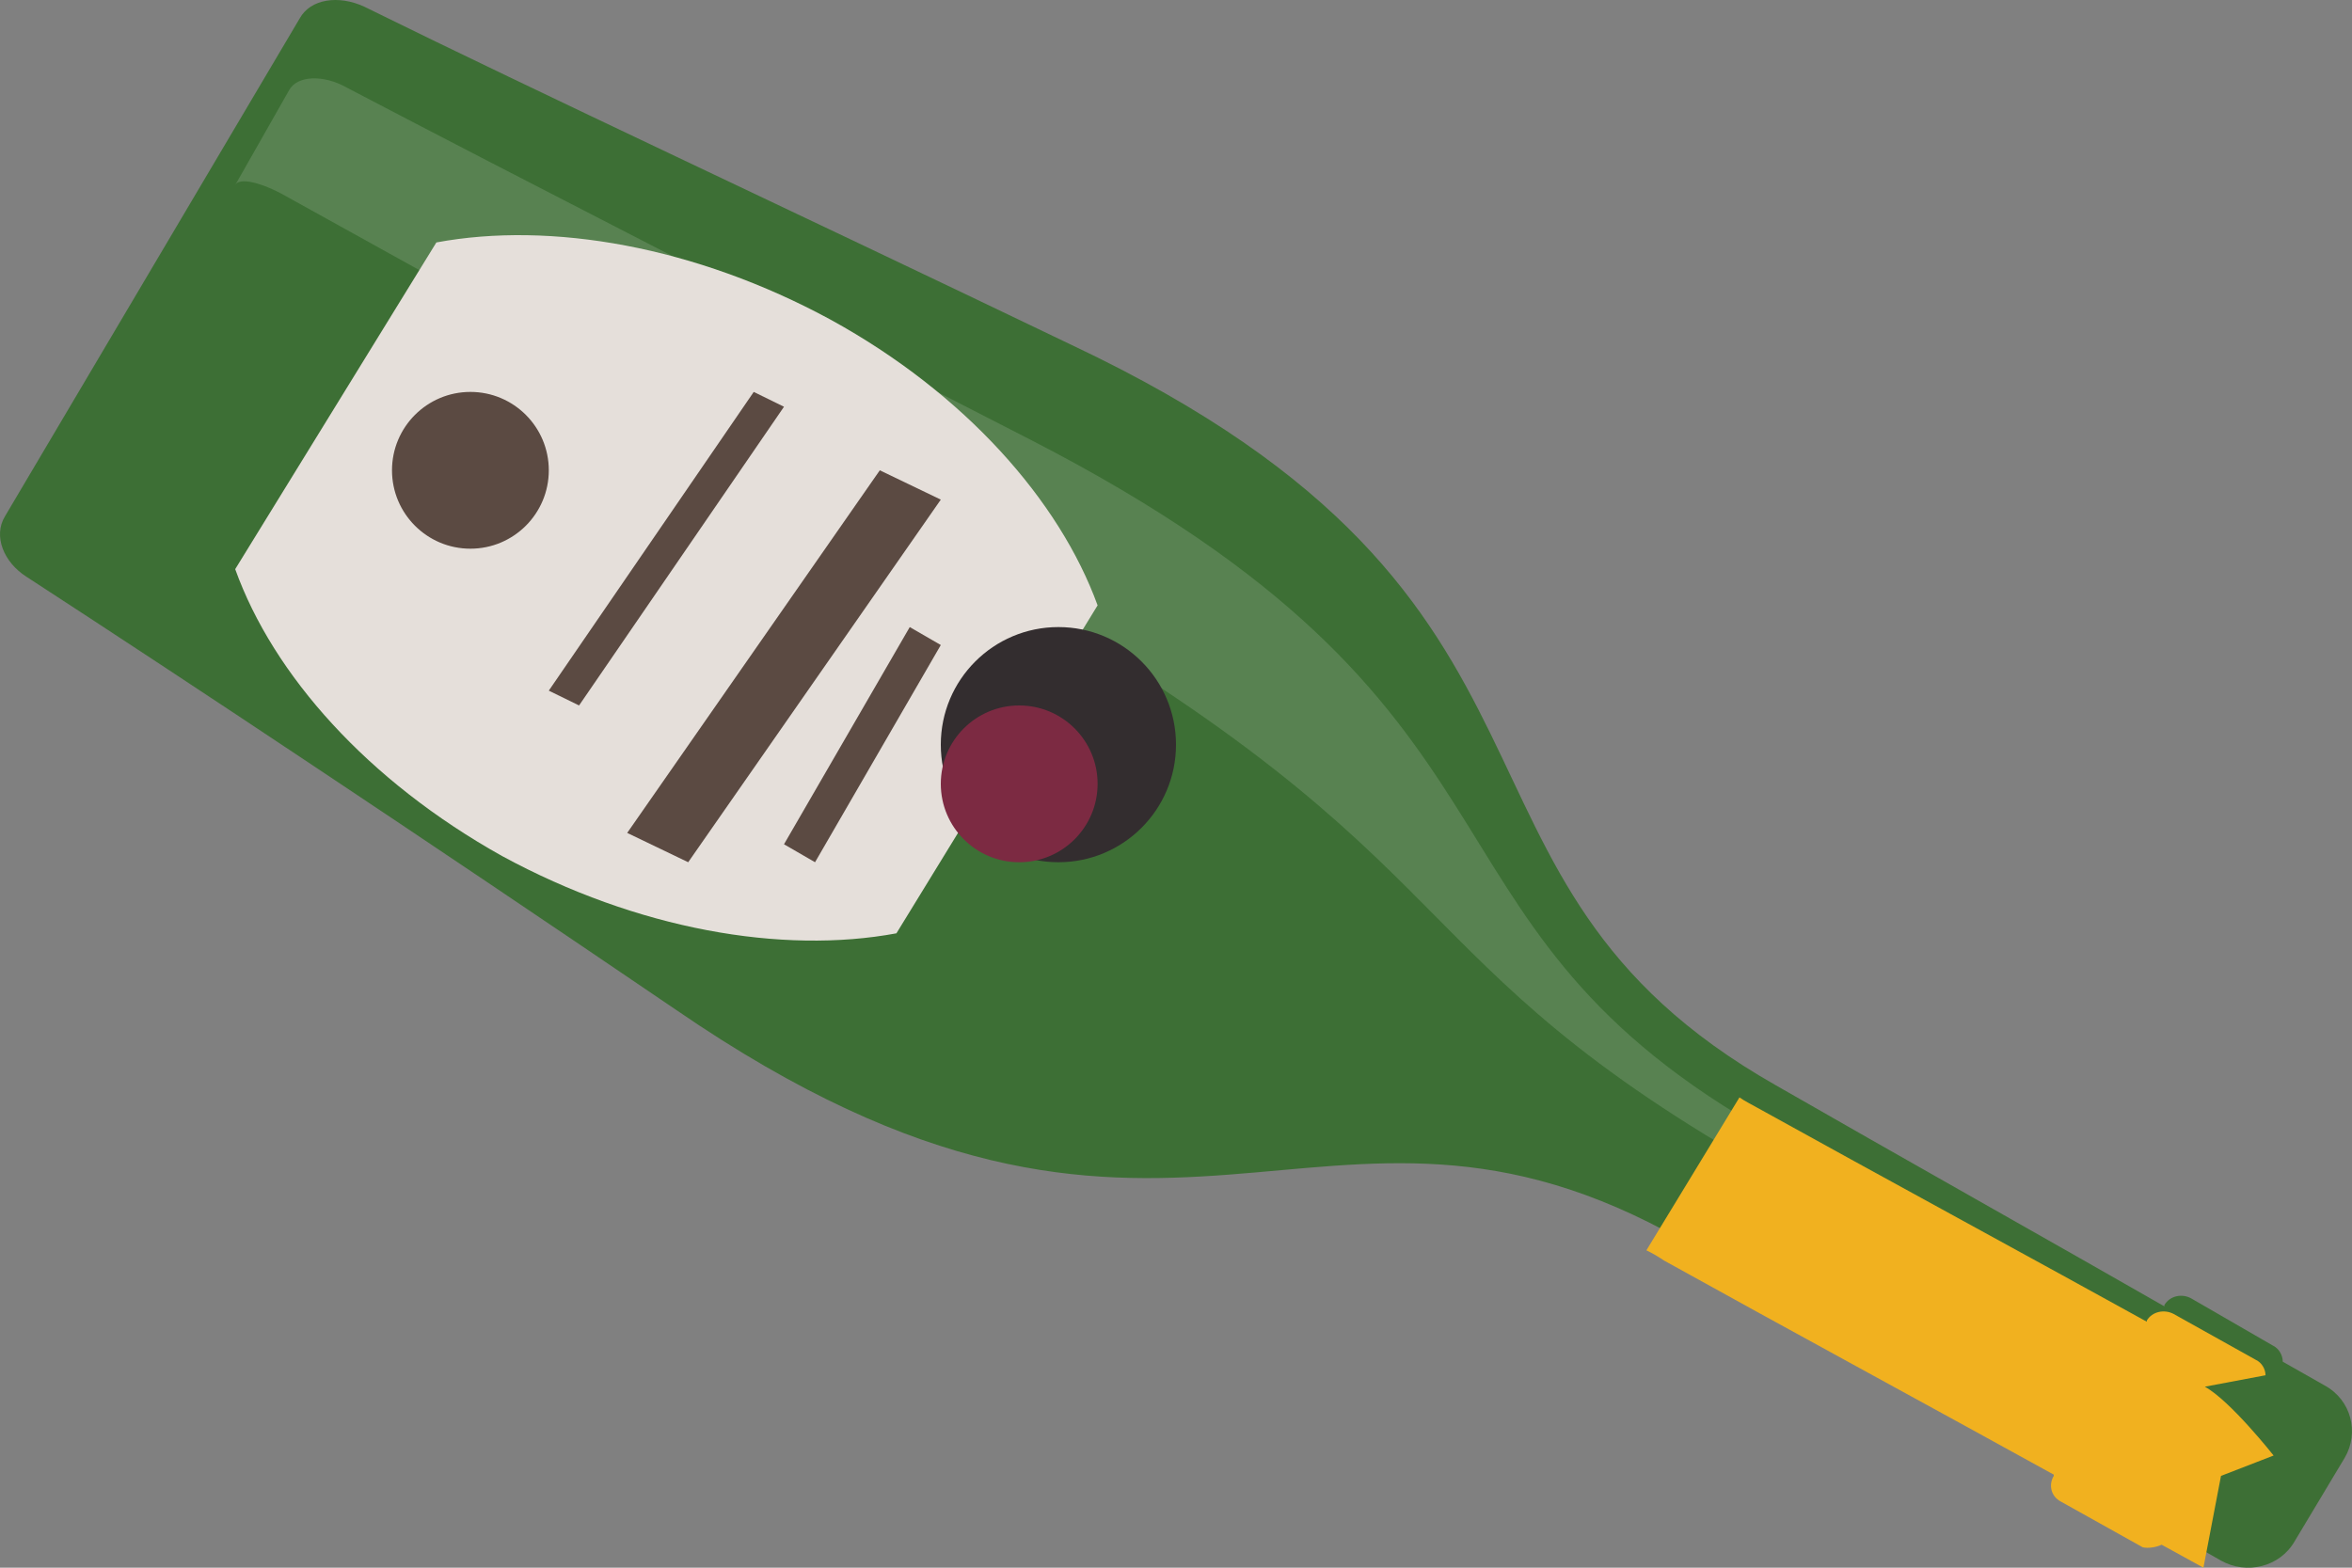 <?xml version="1.0" encoding="UTF-8" standalone="no"?>
<svg width="30px" height="20px" viewBox="0 0 30 20" version="1.1" xmlns="http://www.w3.org/2000/svg" xmlns:xlink="http://www.w3.org/1999/xlink" xmlns:sketch="http://www.bohemiancoding.com/sketch/ns">
    <rect x="0" y="0" width="30" height="20" fill="#808080" stroke="none"/>
    <!-- Generator: Sketch 3.4 (15588) - http://www.bohemiancoding.com/sketch -->
    <title>wine_nederlands copy 2</title>
    <desc>Created with Sketch.</desc>
    <defs></defs>
    <g id="Page-1" stroke="none" stroke-width="1" fill="none" fill-rule="evenodd" sketch:type="MSPage">
        <g id="wine_nederlands-copy-2" sketch:type="MSLayerGroup">
            <g id="Group" sketch:type="MSShapeGroup">
                <path d="M21.464,15.826 C22.836,16.616 25.222,17.96 26.423,18.649 L26.423,18.665 C26.354,18.783 26.389,18.934 26.509,19.001 L27.556,19.606 C27.641,19.657 27.727,19.64 27.796,19.606 L28.328,19.909 C28.654,20.093 29.083,19.993 29.272,19.657 L29.907,18.598 C30.095,18.279 29.992,17.859 29.649,17.674 L29.117,17.372 C29.117,17.288 29.066,17.204 28.997,17.17 L27.95,16.565 C27.83,16.498 27.676,16.532 27.607,16.649 L27.607,16.666 C26.406,15.977 24.02,14.633 22.648,13.844 C17.98,11.19 20.605,7.678 13.673,4.403 C9.966,2.622 6.894,1.194 4.646,0.085 C4.32,-0.066 3.96,-0.016 3.822,0.236 L0.064,6.586 C-0.09,6.838 0.047,7.174 0.339,7.359 C2.432,8.72 5.315,10.635 8.627,12.886 C14.942,17.221 16.796,13.172 21.464,15.826 L21.464,15.826 Z" id="Shape" fill="#3D6F35"></path>
                <path d="M3.637,2.497 C5.781,3.69 8.696,5.291 12.231,7.232 C18.815,10.86 17.609,12.052 22.166,14.726 C23.121,15.288 23.338,14.896 22.383,14.351 C17.81,11.677 19.837,9.054 13.152,5.614 C9.567,3.775 6.602,2.259 4.424,1.118 C4.122,0.947 3.787,0.964 3.687,1.152 L3,2.361 C3.05,2.259 3.335,2.327 3.637,2.497 L3.637,2.497 Z" id="Shape" opacity="0.15" fill="#F1F1F2"></path>
                <path d="M27.572,19.707 L28.105,20 L28.329,18.829 L29,18.569 C29,18.569 28.449,17.87 28.123,17.691 L28.897,17.545 C28.897,17.463 28.845,17.382 28.776,17.35 L27.727,16.764 C27.606,16.699 27.452,16.732 27.383,16.846 L27.383,16.862 C26.178,16.195 23.787,14.894 22.411,14.13 C22.325,14.081 22.256,14.049 22.187,14 L21,15.951 C21.069,15.984 21.155,16.033 21.224,16.081 C22.6,16.846 24.991,18.146 26.196,18.813 L26.196,18.829 C26.127,18.943 26.161,19.089 26.282,19.154 L27.331,19.74 C27.4,19.756 27.503,19.74 27.572,19.707 L27.572,19.707 Z" id="Shape" fill="#F1B11F"></path>
                <path d="M10.596,4.079 C8.869,3.141 7.024,2.822 5.566,3.093 L3,7.261 C3.486,8.614 4.694,9.966 6.404,10.921 C8.131,11.859 9.976,12.178 11.434,11.907 L14,7.723 C13.514,6.386 12.306,5.018 10.596,4.079 L10.596,4.079 Z" id="Shape" fill="#E5DFDA"></path>
                <g transform="translate(5, 5)" fill="#5B4A42">
                    <path d="M7,3.229 L5.396,6 L5,5.771 L6.604,3 L7,3.229 L7,3.229 Z" id="Rectangle-path"></path>
                    <path d="M5,0.189 L2.386,4 L2,3.811 L4.614,0 L5,0.189 L5,0.189 Z" id="Rectangle-path"></path>
                    <path d="M7,1.374 L3.778,6 L3,5.626 L6.222,1 L7,1.374 L7,1.374 Z" id="Rectangle-path"></path>
                    <circle id="Oval" cx="1" cy="1" r="1"></circle>
                </g>
                <circle id="Oval" fill="#332D2F" cx="13.5" cy="9.5" r="1.5"></circle>
                <circle id="Oval" fill="#7C2A42" cx="13" cy="10" r="1"></circle>
            </g>
        </g>
    </g>
</svg>